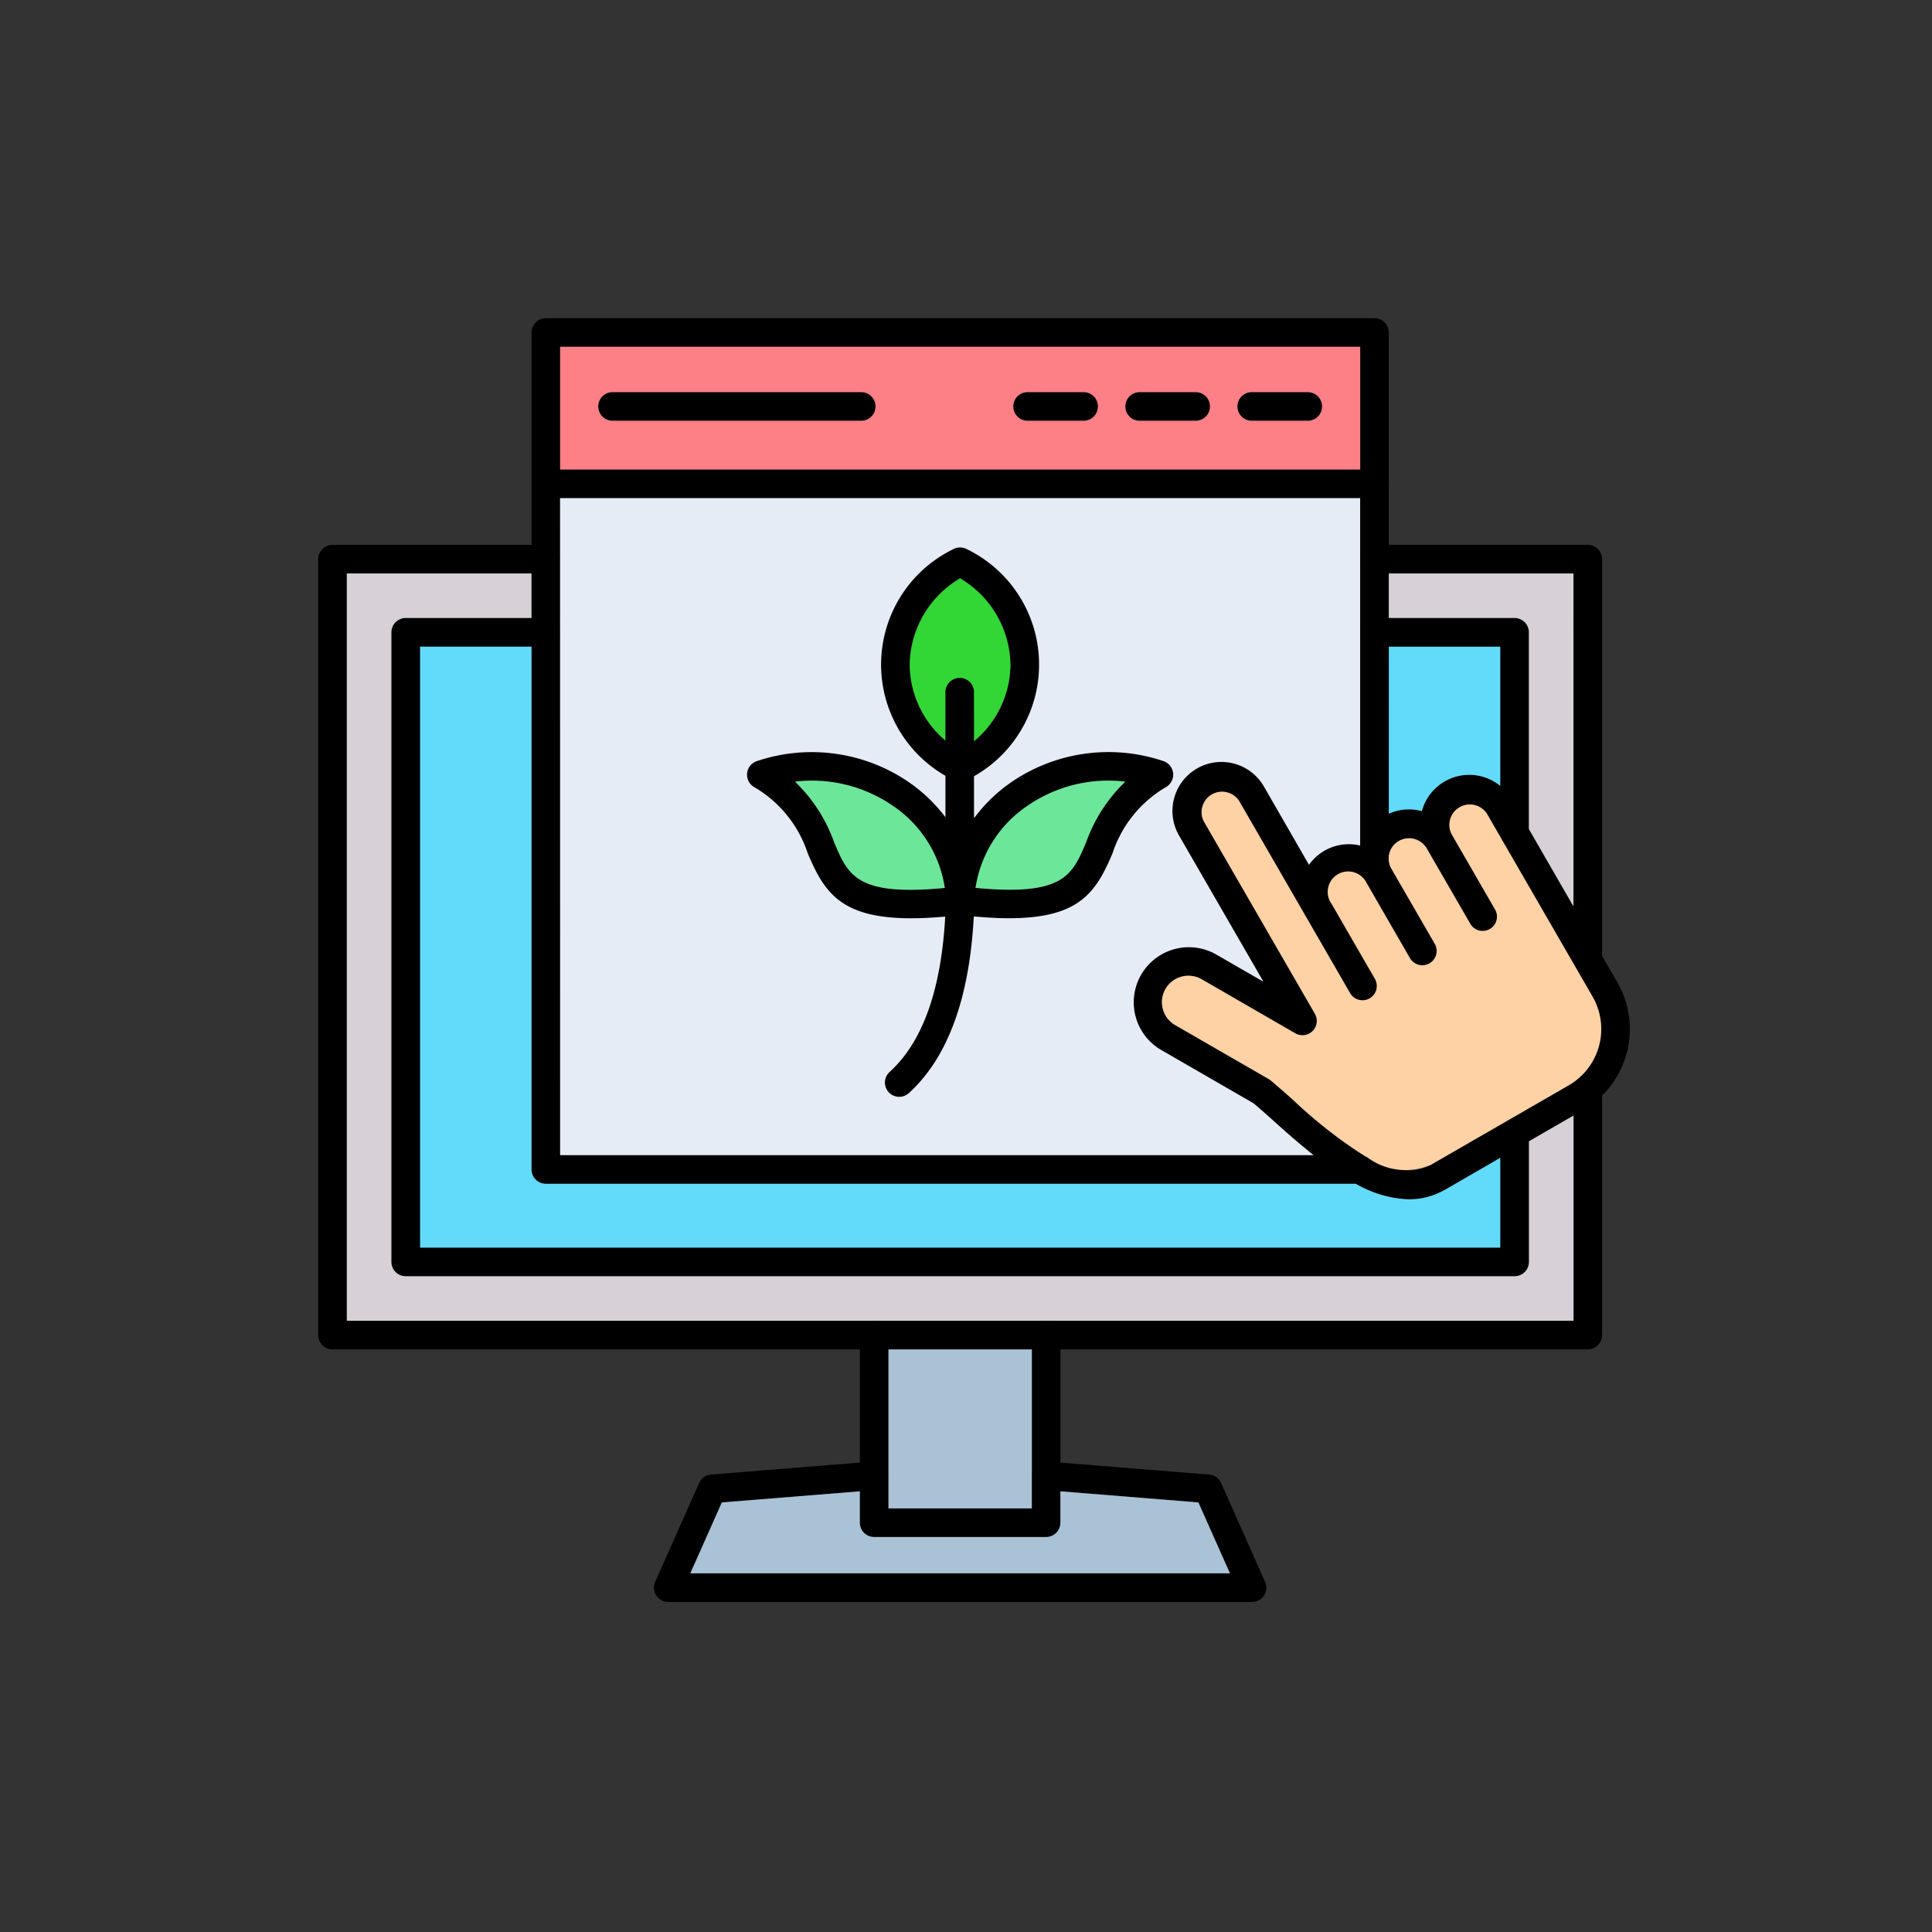 <svg xmlns="http://www.w3.org/2000/svg" width="85" height="85" viewBox="0 0 85 85"><rect x="0" y="0" width="85" height="85" fill="#333333" stroke="none"/><g transform="translate(-758.051 -1571)"><path fill="none" d="M758.051 1571h85v85h-85z"/><g fill-rule="evenodd" transform="translate(772.051 1585)"><path d="m42.988 31.46-4.122-2.381a1.17 1.17 0 0 0-1.592.427 1.167 1.167 0 0 0 .427 1.591l4.124 2.379a1 1 0 0 1 .087.062c.3.249.635.547.987.861 1.822 1.625 4.316 3.851 6.057 2.844l6.069-3.5a2.86 2.86 0 0 0 1.043-3.894l-4.651-8.057a.9.9 0 0 0-1.554.9l1.923 3.331a.63.63 0 0 1-1.091.63l-1.924-3.331a.9.9 0 0 0-1.554.9l1.924 3.331a.631.631 0 0 1-1.092.63l-1.92-3.339a.9.9 0 1 0-1.554.9l1.923 3.331a.63.63 0 0 1-1.091.63l-4.892-8.474a.9.9 0 0 0-1.554.9l4.893 8.474a.631.631 0 0 1-.861.861Zm-1.407-2.269-3.716-6.437a2.157 2.157 0 0 1 3.736-2.157l1.989 3.445a2.15 2.15 0 0 1 2.32-.831 2.15 2.15 0 0 1 2.646-1.527 2.156 2.156 0 0 1 3.949-.52l4.652 8.055a4.12 4.12 0 0 1-1.5 5.616l-6.067 3.5a3.14 3.14 0 0 1-1.6.43c-2.088 0-4.255-1.932-5.93-3.425-.326-.293-.638-.57-.912-.8l-4.076-2.353a2.425 2.425 0 0 1 2.425-4.2Z"/><path d="M55.856 28.85a.63.63 0 0 1-.63-.63V11.23h-8.755a.63.63 0 1 1 0-1.26h9.385a.63.63 0 0 1 .63.63v17.62a.63.63 0 0 1-.63.63m0 16.519H.63a.63.63 0 0 1-.63-.63V10.6a.63.63 0 0 1 .63-.63h9.384a.63.63 0 0 1 0 1.26H1.256v32.879h53.97V33.921a.63.63 0 1 1 1.259 0v10.818a.63.63 0 0 1-.63.63Z"/><path d="M52.635 23.273a.63.63 0 0 1-.63-.63v-8.196h-5.533a.63.63 0 1 1 0-1.26h6.163a.63.63 0 0 1 .63.63v8.83a.63.63 0 0 1-.63.626m0 18.876H3.85a.63.63 0 0 1-.63-.63v-27.7a.63.63 0 0 1 .629-.63h6.165a.63.63 0 0 1 0 1.26H4.48v26.44h47.525v-5.042a.63.63 0 1 1 1.26 0v5.672a.63.63 0 0 1-.63.63M32.026 53.622h-7.567a.63.63 0 0 1-.63-.63v-8.254a.63.63 0 1 1 1.26 0v7.624h6.307v-7.624a.63.63 0 1 1 1.259 0v8.254a.63.63 0 0 1-.629.63"/><path d="M41.083 56.481H15.402a.63.63 0 0 1-.576-.886l1.932-4.347a.63.63 0 0 1 .525-.373l7.125-.574a.63.63 0 0 1 .1 1.256l-6.751.543-1.387 3.12h23.743l-1.386-3.12-6.752-.543a.63.63 0 0 1 .1-1.256l7.125.574a.63.63 0 0 1 .525.373l1.932 4.347a.63.63 0 0 1-.575.886Zm4.734-18.4h-35.8a.63.63 0 0 1-.63-.63V.63a.63.63 0 0 1 .63-.63h36.454a.63.63 0 0 1 .63.63v23.254a.63.63 0 0 1-1.26 0V1.26h-35.2v35.561h35.176a.63.63 0 0 1 0 1.26"/><path d="M46.472 7.917H10.018a.63.63 0 1 1 0-1.26h36.454a.63.63 0 0 1 0 1.26m-2.937-3.405h-2.464a.63.63 0 1 1 0-1.26h2.465a.63.63 0 0 1 0 1.26Zm-4.93 0H36.14a.63.63 0 1 1 0-1.26h2.466a.63.63 0 0 1 0 1.26Zm-4.93 0h-2.466a.63.63 0 1 1 0-1.26h2.466a.63.63 0 0 1 0 1.26m-9.785 0H12.949a.63.63 0 1 1 0-1.26H23.89a.63.63 0 0 1 0 1.26m1.673 29.746a.63.63 0 0 1-.424-1.1c1.81-1.647 2.637-4.81 2.457-9.4v-7.306a.63.63 0 1 1 1.26 0v7.275c.193 4.971-.773 8.46-2.869 10.368a.63.63 0 0 1-.424.163"/><path d="M28.92 25.065c3.861.368 4.247-.542 4.865-2.005a6.9 6.9 0 0 1 1.723-2.667 6.25 6.25 0 0 0-4.318 1.071 5.3 5.3 0 0 0-2.27 3.601m1.479 1.336a19 19 0 0 1-2.23-.15.63.63 0 0 1-.556-.64 6.5 6.5 0 0 1 2.856-5.18 7.56 7.56 0 0 1 6.72-.944.63.63 0 0 1 .119 1.139 5.28 5.28 0 0 0-2.359 2.924c-.731 1.72-1.47 2.852-4.55 2.852Z"/><path d="M20.978 20.393a6.9 6.9 0 0 1 1.723 2.667c.618 1.463 1 2.374 4.865 2.005a5.3 5.3 0 0 0-2.27-3.6 6.27 6.27 0 0 0-4.318-1.071Zm5.109 6.008c-3.081 0-3.819-1.131-4.546-2.852a5.28 5.28 0 0 0-2.364-2.923.63.63 0 0 1 .119-1.139 7.56 7.56 0 0 1 6.721.944 6.5 6.5 0 0 1 2.856 5.18.63.63 0 0 1-.556.64 19 19 0 0 1-2.23.151Zm2.155-14.96a4.373 4.373 0 0 0 0 7.609 4.374 4.374 0 0 0 0-7.609m0 8.965a.64.64 0 0 1-.3-.073 5.657 5.657 0 0 1 0-10.174.63.63 0 0 1 .591 0 5.658 5.658 0 0 1 0 10.174.6.6 0 0 1-.291.073"/><path fill="#fed2a5" d="m44.571 25.741 1.923 3.331a.63.63 0 0 1-1.091.63l-4.892-8.474a.9.9 0 0 0-1.554.9l4.893 8.474a.631.631 0 0 1-.861.861l-4.122-2.381a1.17 1.17 0 0 0-1.592.427 1.167 1.167 0 0 0 .427 1.591l4.124 2.379a1 1 0 0 1 .087.062c.3.249.635.547.987.861a20.4 20.4 0 0 0 3.172 2.474.6.6 0 0 1 .111.062 2.8 2.8 0 0 0 2.774.307l6.069-3.5a2.86 2.86 0 0 0 1.043-3.894l-3.967-6.866-.032-.056-.658-1.139a.9.9 0 0 0-1.554.9l1.923 3.331a.63.63 0 0 1-1.091.63l-1.924-3.331a.9.9 0 0 0-1.668.349v.2a.9.9 0 0 0 .114.346l1.924 3.331a.631.631 0 0 1-1.092.63l-1.922-3.331a.9.9 0 1 0-1.554.9Z"/><path fill="#62dbfb" d="M47.102 21.801a2.15 2.15 0 0 1 1.454-.116 2.16 2.16 0 0 1 3.448-1.111v-6.12h-4.9Zm2.484 16.534a3.14 3.14 0 0 1-1.6.43 5 5 0 0 1-2.34-.684H10.014a.63.63 0 0 1-.63-.63v-23h-4.9v26.438h47.521v-3.95l-2.418 1.4Z"/><path fill="#e5ecf5" d="M10.644 36.822H43.79a37 37 0 0 1-1.729-1.482c-.326-.293-.638-.57-.912-.8l-4.076-2.353a2.425 2.425 0 0 1 2.425-4.2l2.085 1.2-3.716-6.437a2.157 2.157 0 0 1 3.736-2.157l1.987 3.454a2.15 2.15 0 0 1 2.251-.848V7.916h-35.2Zm24.301-13.275c-.727 1.72-1.466 2.852-4.546 2.852q-.693 0-1.555-.078c-.19 3.607-1.148 6.215-2.858 7.772a.63.63 0 0 1-.848-.932c1.452-1.314 2.27-3.614 2.446-6.833-.553.049-1.05.073-1.5.073-3.081 0-3.819-1.131-4.546-2.852a5.28 5.28 0 0 0-2.364-2.923.63.63 0 0 1 .119-1.139 7.56 7.56 0 0 1 6.721.944 7 7 0 0 1 1.579 1.52v-1.82a5.646 5.646 0 0 1 .352-9.973.63.63 0 0 1 .591 0 5.647 5.647 0 0 1 .318 9.993v1.845a7 7 0 0 1 1.613-1.567 7.56 7.56 0 0 1 6.721-.944.63.63 0 0 1 .12 1.139 5.28 5.28 0 0 0-2.363 2.923"/><path fill="#d7d0d6" d="M53.264 13.82v8.655l1.961 3.4V11.23h-8.124v1.959h5.533a.63.63 0 0 1 .63.631m1.965 30.289v-9.03l-1.961 1.132v5.308a.63.63 0 0 1-.629.63H3.849a.63.63 0 0 1-.63-.63v-27.7a.63.63 0 0 1 .629-.63h5.534V11.23H1.26v32.879Z"/><path fill="#a9c2d6" d="M31.397 50.919v-5.55h-6.308v6.994h6.307v-1.416z"/><path fill="#a9c2d6" d="m38.724 52.101-6.071-.489v1.38a.63.63 0 0 1-.63.63h-7.564a.63.63 0 0 1-.63-.63v-1.38l-6.071.489-1.387 3.119h23.742Z"/><path fill="#32d736" d="M28.855 18.603a4.43 4.43 0 0 0 1.6-3.358 4.52 4.52 0 0 0-2.216-3.8 4.52 4.52 0 0 0-2.217 3.8 4.43 4.43 0 0 0 1.57 3.328v-2.121a.63.63 0 1 1 1.26 0Z"/><path fill="#6ce79a" d="M27.566 25.061a5.3 5.3 0 0 0-2.27-3.6 6.27 6.27 0 0 0-4.318-1.071 6.9 6.9 0 0 1 1.723 2.671c.618 1.463 1 2.374 4.865 2.005Zm3.624-3.599a5.3 5.3 0 0 0-2.27 3.6c3.861.367 4.247-.542 4.865-2.005a6.9 6.9 0 0 1 1.723-2.667 6.25 6.25 0 0 0-4.318 1.072"/><path fill="#fd8087" d="M10.644 6.656h35.2v-5.4h-35.2ZM23.89 4.512H12.949a.63.63 0 1 1 0-1.26H23.89a.63.63 0 0 1 0 1.26m9.785 0h-2.466a.63.63 0 1 1 0-1.26h2.466a.63.63 0 0 1 0 1.26m4.931 0h-2.467a.63.63 0 1 1 0-1.26h2.466a.63.63 0 0 1 0 1.26Zm4.931 0h-2.466a.63.63 0 1 1 0-1.26h2.465a.63.63 0 0 1 0 1.26Z"/></g></g></svg>